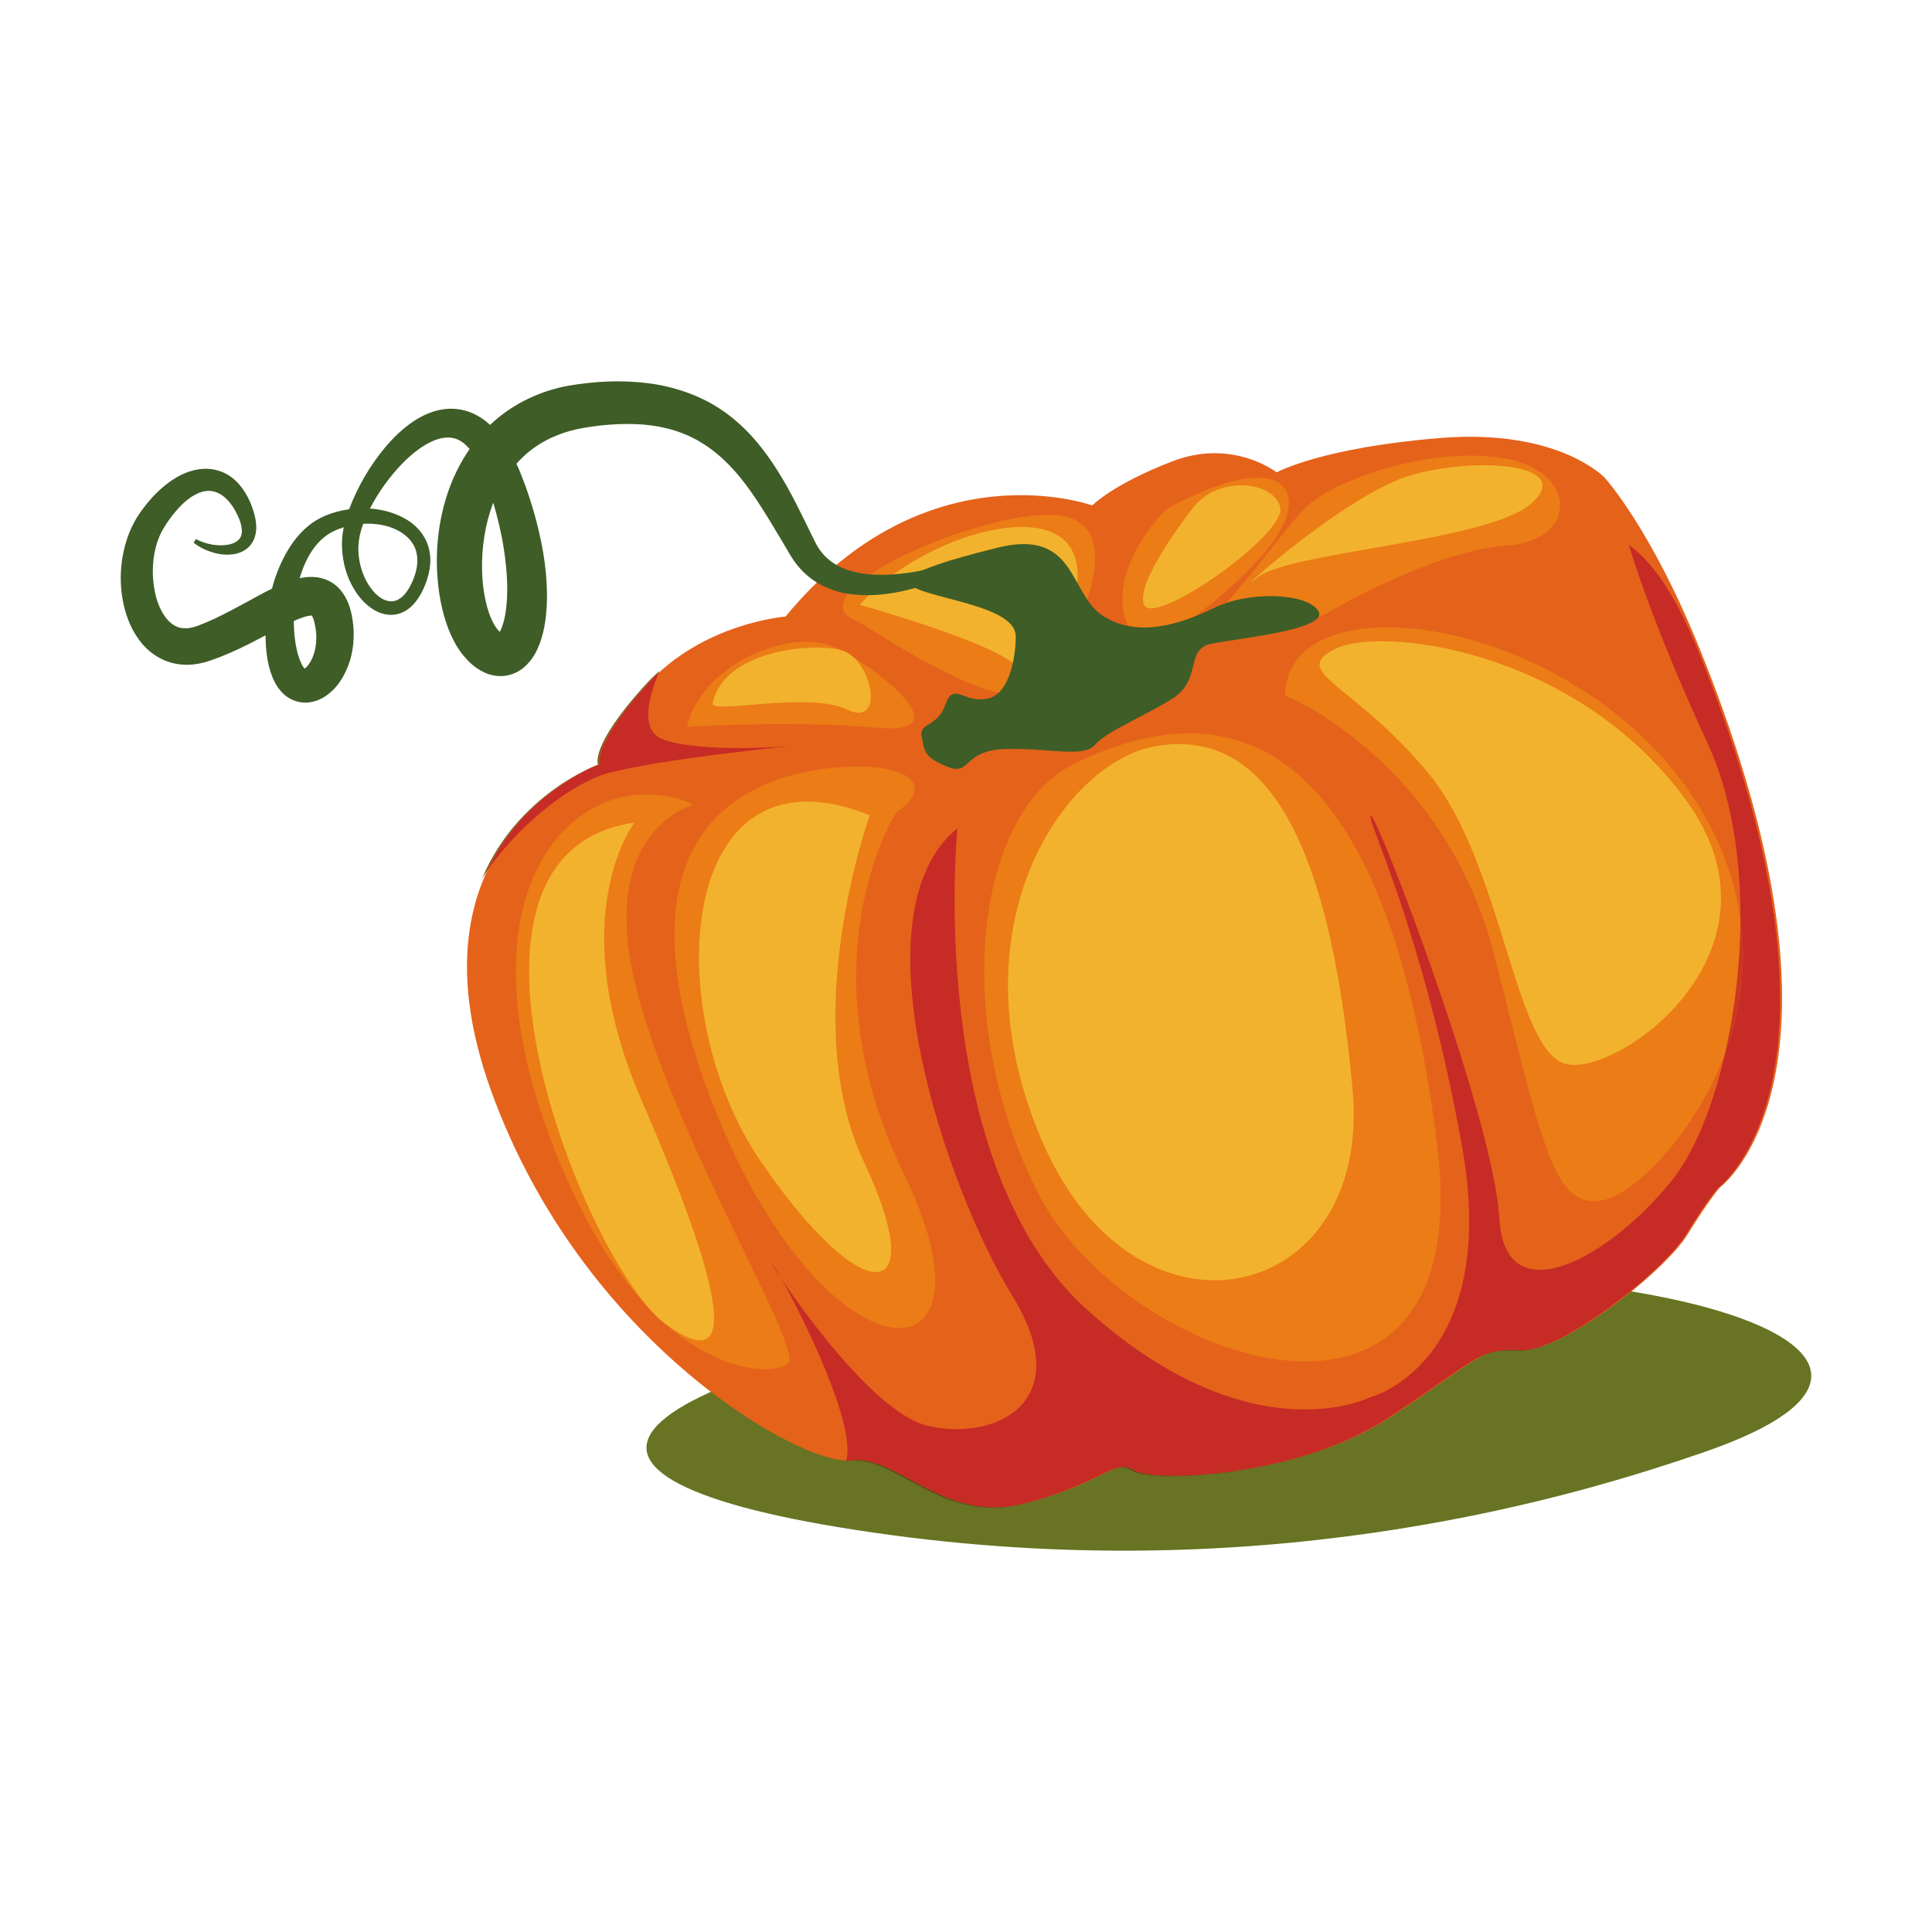<?xml version="1.0" encoding="UTF-8" standalone="no"?>
<svg
   xmlns:dc="http://purl.org/dc/elements/1.1/"
   xmlns:cc="http://creativecommons.org/ns#"
   xmlns:rdf="http://www.w3.org/1999/02/22-rdf-syntax-ns#"
   xmlns:svg="http://www.w3.org/2000/svg"
   xmlns="http://www.w3.org/2000/svg"
   xmlns:sodipodi="http://sodipodi.sourceforge.net/DTD/sodipodi-0.dtd"
   xmlns:inkscape="http://www.inkscape.org/namespaces/inkscape"
   sodipodi:docname="calabaza.svg"
   inkscape:version="1.0 (4035a4fb49, 2020-05-01)"
   id="svg1670"
   version="1.1"
   viewBox="0 0 400 400"
   height="400mm"
   width="400mm">
  <defs
     id="defs1664" />
  <sodipodi:namedview
     inkscape:window-maximized="0"
     inkscape:window-y="0"
     inkscape:window-x="90"
     inkscape:window-height="729"
     inkscape:window-width="1260"
     showgrid="false"
     inkscape:document-rotation="0"
     inkscape:current-layer="layer1"
     inkscape:document-units="mm"
     inkscape:cy="788.57143"
     inkscape:cx="400"
     inkscape:zoom="0.35"
     inkscape:pageshadow="2"
     inkscape:pageopacity="0.0"
     borderopacity="1.0"
     bordercolor="#666666"
     pagecolor="#ffffff"
     id="base" />
  <g
     id="layer1"
     inkscape:groupmode="layer"
     inkscape:label="Capa 1">
    <path
       d="m 352.636,300.711 c -25.101,8.625 -87.451,27.993 -168.139,17.107 -80.689,-10.886 -62.907,-31.682 38.62,-48.5 101.527,-16.818 196.392,8.412 129.52,31.393"
       style="fill:#687323;fill-opacity:1;fill-rule:nonzero;stroke:none;stroke-width:0.156"
       id="path1564" />
    <path
       d="m 162.639,127.655 c 0,0 -17.031,1.258 -28.656,14.049 -11.622,12.791 -9.742,16.479 -9.742,16.479 0,0 -41.571,14.852 -22.592,67.568 18.981,52.711 64.894,77.963 74.551,76.599 4.415,-0.622 8.782,2.092 13.841,4.807 5.994,3.218 12.959,6.434 22.121,4.095 16.886,-4.314 18.443,-9.429 22.706,-6.841 4.26,2.588 34.072,1.342 52.829,-10.889 18.757,-12.228 18.471,-14.468 27.132,-13.981 8.659,0.49 29.9,-16.354 34.575,-23.962 4.678,-7.6 6.731,-9.766 6.731,-9.766 0,0 31.382,-23.003 -4.037,-111.004 -10.238,-25.435 -19.872,-35.906 -19.872,-35.906 0,0 -9.501,-10.197 -34.057,-8.219 -24.556,1.988 -33.848,7.109 -33.848,7.109 0,0 -9.101,-7.096 -21.586,-2.283 -12.48,4.809 -16.591,9.14 -16.591,9.14 0,0 -34.34,-12.487 -63.504,23.007"
       style="fill:#e5621b;fill-opacity:1;fill-rule:nonzero;stroke:none;stroke-width:0.156"
       id="path1566" />
    <path
       d="m 270.274,281.87 c -20.107,0 -45.301,-15.7 -54.997,-34.205 -18.211,-34.761 -14.124,-79.333 7.417,-89.693 8.532,-4.106 16.373,-6.134 23.525,-6.134 27.129,0 44.309,29.197 51.31,84.969 4.138,32.954 -9.595,45.063 -27.254,45.063"
       style="fill:#eb7c16;fill-opacity:1;fill-rule:nonzero;stroke:none;stroke-width:0.156"
       id="path1568" />
    <path
       d="m 186.145,274.959 c -9.474,-10e-4 -26.055,-14.58 -38.427,-46.022 -23.144,-58.815 9.249,-68.19 23.836,-69.873 2.127,-0.246 4.127,-0.362 5.966,-0.362 10.765,0 15.936,4.006 8.015,9.519 0,0 -19.72,30.878 1.737,75.109 9.983,20.584 7.121,31.631 -1.128,31.629"
       style="fill:#eb7c16;fill-opacity:1;fill-rule:nonzero;stroke:none;stroke-width:0.156"
       id="path1570" />
    <path
       d="m 158.398,283.481 c -9.569,0 -30.611,-8.396 -45.495,-50.635 -15.933,-45.232 2.225,-68.39 20.979,-68.39 3.295,0 6.608,0.715 9.759,2.151 0,0 -19.451,4.79 -12.387,35.946 7.064,31.149 35.043,76.35 31.962,79.683 -0.633,0.683 -2.341,1.246 -4.818,1.246"
       style="fill:#eb7c16;fill-opacity:1;fill-rule:nonzero;stroke:none;stroke-width:0.156"
       id="path1572" />
    <path
       d="m 184.13,150.806 c -0.799,-0.002 -1.706,-0.045 -2.722,-0.14 -6.081,-0.566 -12.913,-0.747 -19.146,-0.747 -10.919,0 -20.003,0.554 -20.003,0.554 1.955,-9.76 14.387,-17.603 24.583,-17.603 2.709,0 5.26,0.554 7.414,1.771 9.641,5.457 22.23,16.165 9.874,16.165"
       style="fill:#eb7c16;fill-opacity:1;fill-rule:nonzero;stroke:none;stroke-width:0.156"
       id="path1574" />
    <path
       d="m 209.078,143.632 c -9.228,0 -30.385,-14.584 -31.522,-15.001 -13.866,-5.112 22.508,-22.02 39.393,-22.02 2.078,0 3.862,0.255 5.219,0.821 12.396,5.173 -3.468,34.713 -11.951,36.114 -0.354,0.059 -0.736,0.087 -1.138,0.086"
       style="fill:#eb7c16;fill-opacity:1;fill-rule:nonzero;stroke:none;stroke-width:0.156"
       id="path1576" />
    <path
       d="m 237.667,131.696 c -2.574,0 -4.376,-1.512 -5.037,-4.966 -2.037,-10.613 8.706,-21.199 8.706,-21.199 8.392,-4.694 14.721,-6.63 18.978,-6.63 8.678,0 8.734,8.045 0.056,17.155 -8.723,9.157 -17.371,15.639 -22.702,15.639"
       style="fill:#eb7c16;fill-opacity:1;fill-rule:nonzero;stroke:none;stroke-width:0.156"
       id="path1578" />
    <path
       d="m 330.033,248.678 c -8.589,0 -10.986,-12.802 -20.589,-50.674 -10.309,-40.626 -43.382,-54.049 -43.382,-54.049 0.168,-9.448 8.981,-14.076 21.181,-14.076 20.685,0 51.106,13.305 65.66,38.991 4.177,7.372 6.499,14.609 7.44,21.538 -0.048,9.515 -1.207,19.018 -3.148,27.541 -6.389,17.479 -19.461,29.453 -25.189,30.531 -0.694,0.13 -1.35,0.198 -1.974,0.198"
       style="fill:#eb7c16;fill-opacity:1;fill-rule:nonzero;stroke:none;stroke-width:0.156"
       id="path1580" />
    <path
       d="m 243.996,134.139 c -0.824,0 -0.776,-0.274 0.523,-0.928 7.809,-3.944 19.698,-21.953 25.559,-27.884 5.047,-5.124 20.304,-10.998 34.363,-10.998 2.238,0 4.448,0.149 6.58,0.474 15.51,2.372 16.18,17.105 0.701,18.191 -15.472,1.09 -37.612,14.3 -37.612,14.3 0,0 -25.987,6.846 -30.114,6.846"
       style="fill:#eb7c16;fill-opacity:1;fill-rule:nonzero;stroke:none;stroke-width:0.156"
       id="path1582" />
    <path
       d="m 239.054,154.527 c -18.981,3.482 -42.585,37.985 -22.999,82.393 19.595,44.407 67.988,32.917 63.995,-11.155 -3.995,-44.077 -14.762,-76.043 -40.996,-71.238"
       style="fill:#f3b22d;fill-opacity:1;fill-rule:nonzero;stroke:none;stroke-width:0.156"
       id="path1584" />
    <path
       d="m 348.963,165.502 c -22.995,-31.359 -63.448,-35.94 -72.705,-31.083 -9.21,4.829 3.879,6.961 19.348,25.517 15.477,18.552 17.861,57.308 28.444,60.31 10.577,3.001 47.904,-23.385 24.912,-54.744"
       style="fill:#f3b22d;fill-opacity:1;fill-rule:nonzero;stroke:none;stroke-width:0.156"
       id="path1586" />
    <path
       d="m 157.595,240.606 c 21.36,31.097 35.236,29.589 21.275,-0.031 -13.964,-29.625 1.205,-71.775 1.205,-71.775 -40.096,-16.185 -43.851,40.702 -22.48,71.806"
       style="fill:#f3b22d;fill-opacity:1;fill-rule:nonzero;stroke:none;stroke-width:0.156"
       id="path1588" />
    <path
       d="m 137.784,274.122 c 16.211,11.799 11.572,-8.204 -4.958,-46.363 -16.528,-38.156 -1.451,-57.458 -1.451,-57.458 -44.501,6.412 -9.807,92.023 6.409,103.82"
       style="fill:#f3b22d;fill-opacity:1;fill-rule:nonzero;stroke:none;stroke-width:0.156"
       id="path1590" />
    <path
       d="m 174.256,134.641 c -6.277,-1.734 -24.552,0.153 -26.712,10.973 -0.479,2.395 19.867,-2.578 27.869,1.299 7.995,3.879 5.121,-10.539 -1.157,-12.272"
       style="fill:#f3b22d;fill-opacity:1;fill-rule:nonzero;stroke:none;stroke-width:0.156"
       id="path1592" />
    <path
       d="m 209.025,136.786 c 6.984,4.862 19.196,-16.238 11.785,-24.457 -7.409,-8.214 -32.023,0.362 -42.8,12.897 0,0 24.037,6.703 31.015,11.56"
       style="fill:#f3b22d;fill-opacity:1;fill-rule:nonzero;stroke:none;stroke-width:0.156"
       id="path1594" />
    <path
       d="m 265.067,105.093 c -1.218,-5.588 -13.124,-6.773 -18.252,0.272 -0.49,0.67 -12.029,15.368 -9.917,19.902 2.11,4.524 29.394,-14.588 28.169,-20.174"
       style="fill:#f3b22d;fill-opacity:1;fill-rule:nonzero;stroke:none;stroke-width:0.156"
       id="path1596" />
    <path
       d="m 317.054,104.233 c 8.933,-7.911 -10.011,-9.827 -24.276,-6.043 -14.259,3.788 -39.87,27.489 -32.355,21.335 6.46,-5.292 47.696,-7.379 56.632,-15.292"
       style="fill:#f3b22d;fill-opacity:1;fill-rule:nonzero;stroke:none;stroke-width:0.156"
       id="path1598" />
    <path
       d="m 205.531,312.179 c -6.224,0 -11.347,-2.448 -15.908,-4.896 -4.561,-2.448 -8.561,-4.894 -12.544,-4.894 -0.434,0 -0.869,0.026 -1.303,0.09 -0.183,0.022 -0.407,0.022 -0.616,0.026 0.009,-0.035 0.022,-0.071 0.031,-0.107 0.067,10e-4 0.132,0.004 0.196,0.004 0.295,0 0.565,-0.018 0.812,-0.053 0.434,-0.061 0.866,-0.09 1.3,-0.09 3.98,0 7.978,2.448 12.541,4.897 4.561,2.448 9.684,4.896 15.909,4.896 1.956,0 4.022,-0.241 6.211,-0.801 1.218,-0.311 2.356,-0.625 3.421,-0.942 -1.185,0.359 -2.462,0.717 -3.841,1.068 -2.191,0.56 -4.255,0.801 -6.211,0.801 m 37.218,-6.525 c -4.148,0 -7.154,-0.418 -8.303,-1.115 -0.799,-0.485 -1.502,-0.7 -2.229,-0.7 -0.381,0 -0.768,0.059 -1.177,0.168 0.571,-0.19 1.09,-0.295 1.599,-0.295 0.726,0 1.431,0.215 2.229,0.7 1.149,0.698 4.155,1.117 8.303,1.117 6.874,0 16.881,-1.151 26.752,-4.093 -10.006,3.036 -20.202,4.219 -27.174,4.219 m 65.821,-25.58 c 1.316,-0.425 2.648,-0.594 4.325,-0.594 0.596,0 1.235,0.022 1.933,0.061 0.123,0.004 0.249,0.009 0.378,0.009 0.946,0 2.026,-0.186 3.205,-0.529 -1.342,0.423 -2.564,0.656 -3.62,0.656 -0.129,0 -0.257,-0.004 -0.38,-0.009 -0.698,-0.04 -1.336,-0.061 -1.933,-0.061 -1.499,0 -2.725,0.135 -3.908,0.468"
       style="fill:#634a18;fill-opacity:1;fill-rule:nonzero;stroke:none;stroke-width:0.156"
       id="path1600" />
    <path
       d="m 205.95,312.053 c -6.225,0 -11.348,-2.448 -15.909,-4.896 -4.563,-2.449 -8.561,-4.897 -12.541,-4.897 -0.434,0 -0.866,0.031 -1.3,0.09 -0.247,0.035 -0.516,0.053 -0.812,0.053 -0.064,0 -0.129,-10e-4 -0.196,-0.004 2.129,-7.104 -8.647,-29.259 -13.351,-37.536 5.274,7.849 19.973,27.956 30.275,30.352 1.938,0.451 3.944,0.68 5.927,0.68 12.115,-0.001 23.272,-8.572 11.538,-27.632 -13.65,-22.183 -33.091,-79.017 -11.357,-96.785 0,0 -6.927,69.422 26.99,99.83 18.676,16.745 34.495,20.507 44.946,20.507 8.53,-10e-4 13.483,-2.509 13.483,-2.509 0,0 27.111,-7.006 19.018,-52.165 -7.986,-44.545 -20.113,-68.26 -18.87,-68.26 0.018,0 0.035,0.004 0.061,0.013 1.636,0.67 25.408,62.768 26.558,83.32 0.426,7.644 3.749,10.693 8.407,10.693 7.871,-0.001 19.545,-8.711 27.472,-18.696 4.491,-5.653 8.37,-15.123 10.908,-26.264 2.983,-8.163 4.507,-17.525 3.148,-27.541 0.065,-13.022 -1.949,-26.073 -6.877,-36.688 -9.342,-20.13 -14.203,-34.285 -16.259,-40.881 3.675,2.49 8.938,8.362 14.469,22.094 35.418,88.001 4.036,111.004 4.036,111.004 0,0 -2.054,2.168 -6.734,9.768 -4.057,6.606 -20.612,20.182 -30.567,23.315 -1.179,0.342 -2.26,0.529 -3.205,0.529 -0.129,0 -0.255,-0.003 -0.378,-0.009 -0.698,-0.04 -1.337,-0.061 -1.933,-0.061 -1.676,0 -3.009,0.17 -4.325,0.594 -4.188,1.174 -7.847,4.807 -21.297,13.575 -5.196,3.387 -11.238,5.931 -17.351,7.785 -9.871,2.942 -19.878,4.093 -26.752,4.093 -4.148,0 -7.154,-0.418 -8.303,-1.117 -0.798,-0.485 -1.502,-0.7 -2.229,-0.7 -0.509,0 -1.028,0.106 -1.599,0.295 -2.65,0.706 -6.278,3.526 -15.457,6.303 -1.065,0.317 -2.204,0.631 -3.421,0.942 -2.19,0.56 -4.255,0.801 -6.211,0.801"
       style="fill:#c72b25;fill-opacity:1;fill-rule:nonzero;stroke:none;stroke-width:0.156"
       id="path1602" />
    <path
       d="m 357.196,217.949 c 1.941,-8.522 3.099,-18.026 3.148,-27.541 1.359,10.015 -0.165,19.377 -3.148,27.541"
       style="fill:#cd3623;fill-opacity:1;fill-rule:nonzero;stroke:none;stroke-width:0.156"
       id="path1604" />
    <path
       d="m 161.841,264.864 c -1.297,-1.936 -2.026,-3.126 -1.977,-3.126 0.018,0 0.145,0.162 0.387,0.512 0.365,0.527 0.919,1.434 1.589,2.614"
       style="fill:#c72b25;fill-opacity:1;fill-rule:nonzero;stroke:none;stroke-width:0.156"
       id="path1606" />
    <path
       d="m 99.827,181.828 c 7.456,-17.597 23.995,-23.519 23.995,-23.519 0,0 -1.882,-3.686 9.742,-16.479 0.958,-1.056 1.96,-2.025 2.978,-2.928 -0.054,0.129 -0.109,0.26 -0.163,0.39 -0.816,0.754 -1.619,1.557 -2.395,2.412 -11.622,12.791 -9.742,16.479 -9.742,16.479 0,0 -15.639,5.586 -23.353,22.071 -0.361,0.516 -0.715,1.04 -1.062,1.574"
       style="fill:#7b601c;fill-opacity:1;fill-rule:nonzero;stroke:none;stroke-width:0.156"
       id="path1608" />
    <path
       d="m 100.889,180.255 c 7.714,-16.485 23.353,-22.071 23.353,-22.071 0,0 -1.88,-3.687 9.742,-16.479 0.776,-0.855 1.579,-1.658 2.395,-2.412 -2.194,5.316 -3.872,12.137 0.974,13.832 3.978,1.389 10.269,1.748 15.706,1.748 5.799,0 10.627,-0.409 10.627,-0.409 0,0 -26.222,2.571 -37.744,5.583 -5.927,1.549 -17.082,8.815 -25.051,20.208"
       style="fill:#c72b25;fill-opacity:1;fill-rule:nonzero;stroke:none;stroke-width:0.156"
       id="path1610" />
    <path
       d="m 210.261,131.295 c 0.224,1.849 -0.44,12.032 -5.575,13.286 -5.135,1.26 -7.197,-3.638 -8.917,1.236 -1.722,4.874 -5.555,3.706 -4.941,6.715 0.611,3.003 0.401,4.225 5.356,6.222 4.956,1.988 3.003,-3.515 12.245,-3.69 9.23,-0.168 15.942,1.868 18.311,-0.877 2.362,-2.74 9.118,-5.358 15.74,-9.382 6.623,-4.034 2.669,-10.415 8.421,-11.55 5.754,-1.137 24.08,-2.917 22.088,-6.656 -2,-3.74 -14.115,-4.44 -21.693,-0.709 -7.583,3.737 -16.328,6.085 -23.153,1.463 -6.819,-4.616 -5.373,-18.004 -21.667,-13.95 -42.69,10.599 2.572,8.099 3.785,17.892"
       style="fill:#3e5d27;fill-opacity:1;fill-rule:nonzero;stroke:none;stroke-width:0.156"
       id="path1612" />
    <path
       d="m 104.317,113.67 c 0.717,4.666 1.017,9.483 0.268,13.679 -0.188,1.03 -0.459,2 -0.787,2.798 -0.095,0.253 -0.213,0.473 -0.325,0.673 -0.207,-0.207 -0.442,-0.462 -0.681,-0.776 -0.365,-0.491 -0.852,-1.364 -1.211,-2.25 -0.37,-0.904 -0.683,-1.907 -0.938,-2.941 -0.501,-2.082 -0.768,-4.308 -0.834,-6.541 -0.134,-4.858 0.619,-9.819 2.316,-14.241 0.924,3.173 1.704,6.392 2.193,9.599 z m -1.341,17.81 0.065,-0.051 z m -16.771,-17.154 c 0.519,2.036 0.015,4.344 -1.002,6.465 -0.473,1.011 -1.098,1.977 -1.832,2.666 -0.74,0.683 -1.571,1.067 -2.428,1.039 -0.86,-0.022 -1.798,-0.406 -2.608,-1.075 -0.821,-0.653 -1.527,-1.523 -2.11,-2.477 -1.176,-1.919 -1.849,-4.187 -2.005,-6.443 -0.131,-2.087 0.244,-4.067 0.975,-6.048 l 0.271,-0.022 c 2.297,-0.074 4.653,0.274 6.658,1.266 1.998,0.964 3.594,2.585 4.081,4.63 z m -21.706,13.053 z m 0.535,1.261 0.117,0.46 c 0.047,0.213 0.09,0.4 0.134,0.656 0.092,0.474 0.149,0.955 0.185,1.432 0.123,1.891 -0.208,3.841 -0.958,5.372 -0.365,0.751 -0.857,1.381 -1.211,1.684 l -0.233,0.185 c -0.168,-0.179 -0.423,-0.491 -0.622,-0.939 -0.4,-0.818 -0.731,-1.82 -0.984,-2.874 -0.435,-1.916 -0.631,-3.956 -0.631,-6.033 l 0.355,-0.168 c 1.002,-0.436 1.995,-0.788 2.701,-0.91 0.328,-0.064 0.563,-0.067 0.664,-0.056 0.1,0.141 0.28,0.449 0.415,0.942 z m -1.913,9.835 0.163,0.086 z m 141.526,-24.385 -1.771,0.65 c -1.182,0.42 -2.372,0.812 -3.566,1.194 -2.378,0.765 -4.785,1.401 -7.199,1.919 -4.799,1.04 -9.767,1.571 -14.253,0.77 -2.225,-0.414 -4.28,-1.216 -5.882,-2.457 -0.806,-0.616 -1.516,-1.322 -2.11,-2.127 -0.297,-0.401 -0.571,-0.83 -0.82,-1.275 -0.19,-0.348 -0.504,-0.988 -0.773,-1.538 -2.218,-4.501 -4.376,-9.155 -7.213,-13.659 -2.801,-4.479 -6.322,-8.927 -11.029,-12.264 -4.684,-3.345 -10.347,-5.274 -15.881,-5.969 -5.58,-0.7 -10.967,-0.401 -16.438,0.518 -5.633,1.014 -11.267,3.588 -15.693,7.606 -0.18,0.162 -0.35,0.341 -0.526,0.516 -0.561,-0.509 -1.165,-0.991 -1.832,-1.425 -1.384,-0.924 -3.057,-1.602 -4.796,-1.827 -1.736,-0.242 -3.465,-0.022 -4.989,0.44 -1.529,0.47 -2.883,1.16 -4.107,1.961 -2.437,1.602 -4.395,3.558 -6.13,5.619 -3.157,3.846 -5.608,8.068 -7.353,12.689 -1.672,0.239 -3.334,0.661 -4.953,1.344 -1.272,0.519 -2.599,1.333 -3.686,2.258 -1.101,0.933 -2.061,1.997 -2.886,3.131 -1.65,2.28 -2.848,4.776 -3.739,7.345 -0.269,0.781 -0.496,1.566 -0.709,2.359 -1.897,0.925 -3.62,1.91 -5.336,2.841 -2.196,1.207 -4.339,2.339 -6.477,3.351 -1.059,0.498 -2.159,0.969 -3.187,1.359 l -0.748,0.274 c -0.219,0.076 -0.421,0.127 -0.628,0.183 -0.415,0.112 -0.804,0.168 -1.18,0.196 -1.485,0.098 -2.669,-0.332 -3.866,-1.541 -1.165,-1.201 -2.089,-3.062 -2.617,-5.089 -1.026,-4.073 -0.844,-8.819 0.851,-12.651 0.412,-0.939 0.978,-1.838 1.644,-2.818 0.642,-0.944 1.351,-1.827 2.092,-2.65 1.468,-1.635 3.205,-2.989 4.959,-3.488 1.74,-0.512 3.393,-0.086 4.896,1.299 0.737,0.675 1.4,1.561 1.953,2.536 0.557,1.002 1.026,2.042 1.261,3.05 0.227,0.998 0.222,1.918 -0.184,2.591 -0.383,0.691 -1.288,1.212 -2.358,1.428 -2.163,0.42 -4.7,-0.003 -6.818,-1.135 l -0.488,0.742 c 1.02,0.837 2.235,1.456 3.504,1.882 1.269,0.426 2.633,0.683 4.073,0.588 1.401,-0.089 3.047,-0.569 4.188,-1.941 1.138,-1.378 1.331,-3.193 1.152,-4.644 -0.17,-1.491 -0.611,-2.83 -1.137,-4.101 -0.549,-1.286 -1.253,-2.56 -2.243,-3.725 -0.974,-1.16 -2.281,-2.207 -3.868,-2.788 -1.577,-0.602 -3.348,-0.695 -4.935,-0.401 -3.213,0.607 -5.715,2.376 -7.796,4.264 -1.048,0.961 -1.972,2.006 -2.837,3.082 -0.827,1.051 -1.704,2.236 -2.406,3.569 -1.392,2.611 -2.196,5.424 -2.568,8.264 -0.37,2.849 -0.249,5.745 0.359,8.625 0.628,2.865 1.746,5.791 3.955,8.367 1.106,1.264 2.535,2.426 4.221,3.19 1.678,0.774 3.578,1.118 5.342,1.05 0.885,-0.031 1.746,-0.148 2.563,-0.333 0.407,-0.093 0.813,-0.186 1.197,-0.308 l 0.591,-0.19 0.448,-0.153 c 1.342,-0.468 2.572,-0.964 3.809,-1.502 2.465,-1.07 4.784,-2.286 7.031,-3.471 l 0.263,-0.137 c -0.002,1.381 0.082,2.787 0.277,4.21 0.201,1.425 0.515,2.876 1.114,4.375 0.299,0.753 0.704,1.58 1.291,2.387 0.599,0.806 1.415,1.656 2.594,2.253 1.16,0.61 2.647,0.84 3.919,0.639 1.281,-0.193 2.342,-0.687 3.204,-1.26 1.712,-1.151 2.802,-2.577 3.638,-4.033 1.656,-2.919 2.285,-6.107 2.201,-9.239 -0.018,-0.788 -0.087,-1.569 -0.196,-2.334 -0.05,-0.369 -0.126,-0.798 -0.207,-1.197 l -0.101,-0.463 -0.177,-0.669 c -0.23,-0.82 -0.537,-1.692 -1.059,-2.617 -0.509,-0.91 -1.275,-1.908 -2.365,-2.697 -1.089,-0.79 -2.423,-1.243 -3.583,-1.376 -1.166,-0.142 -2.185,-0.04 -3.071,0.123 -0.149,0.022 -0.28,0.062 -0.42,0.092 1.176,-4.056 3.314,-7.864 6.858,-9.661 0.714,-0.37 1.488,-0.656 2.281,-0.902 -0.095,0.484 -0.207,0.956 -0.261,1.457 -0.171,1.395 -0.165,2.802 -0.003,4.177 0.305,2.765 1.215,5.44 2.762,7.774 0.779,1.165 1.715,2.25 2.907,3.134 1.168,0.868 2.645,1.586 4.328,1.596 1.686,0.031 3.289,-0.795 4.358,-1.844 1.086,-1.073 1.812,-2.28 2.4,-3.552 1.079,-2.414 1.858,-5.309 1.155,-8.227 -0.339,-1.437 -1.059,-2.799 -2.017,-3.903 -0.955,-1.114 -2.137,-1.986 -3.381,-2.634 -2.155,-1.114 -4.482,-1.681 -6.832,-1.857 1.739,-3.393 4.065,-6.578 6.664,-9.286 1.639,-1.676 3.445,-3.173 5.326,-4.193 1.877,-1.028 3.802,-1.463 5.3,-1.09 1.215,0.239 2.334,1.067 3.339,2.25 -1.96,2.841 -3.477,5.938 -4.54,9.113 -1.802,5.421 -2.485,11.056 -2.169,16.653 0.165,2.796 0.561,5.594 1.32,8.403 0.384,1.403 0.854,2.81 1.477,4.219 0.644,1.429 1.365,2.793 2.557,4.288 1.051,1.232 2.286,2.603 4.519,3.636 1.1,0.493 2.608,0.843 4.168,0.642 1.577,-0.193 2.966,-0.939 3.924,-1.753 1.904,-1.669 2.659,-3.395 3.266,-4.942 0.582,-1.56 0.905,-3.053 1.127,-4.507 0.421,-2.917 0.435,-5.697 0.272,-8.424 -0.18,-2.728 -0.547,-5.4 -1.081,-8.009 -1.07,-5.242 -2.6,-10.247 -4.63,-15.137 -0.16,-0.383 -0.345,-0.757 -0.512,-1.138 0.47,-0.538 0.967,-1.054 1.495,-1.535 3.017,-2.838 6.86,-4.69 11.112,-5.638 4.438,-0.882 9.222,-1.281 13.682,-0.933 4.482,0.369 8.715,1.619 12.381,3.98 3.701,2.311 6.871,5.687 9.641,9.572 2.768,3.899 5.266,8.218 7.858,12.577 0.334,0.561 0.599,1.034 1.076,1.759 0.418,0.631 0.879,1.232 1.384,1.801 1.003,1.145 2.18,2.152 3.463,2.946 2.583,1.603 5.476,2.355 8.238,2.592 5.571,0.457 10.759,-0.82 15.642,-2.446 2.446,-0.834 4.818,-1.83 7.135,-2.899 1.156,-0.541 2.294,-1.124 3.423,-1.717 l 1.676,-0.91 1.599,-0.902 -0.257,-0.852 -1.829,0.687"
       style="fill:#3e5d27;fill-opacity:1;fill-rule:nonzero;stroke:none;stroke-width:0.156"
       id="path1614" />
  </g>
</svg>
